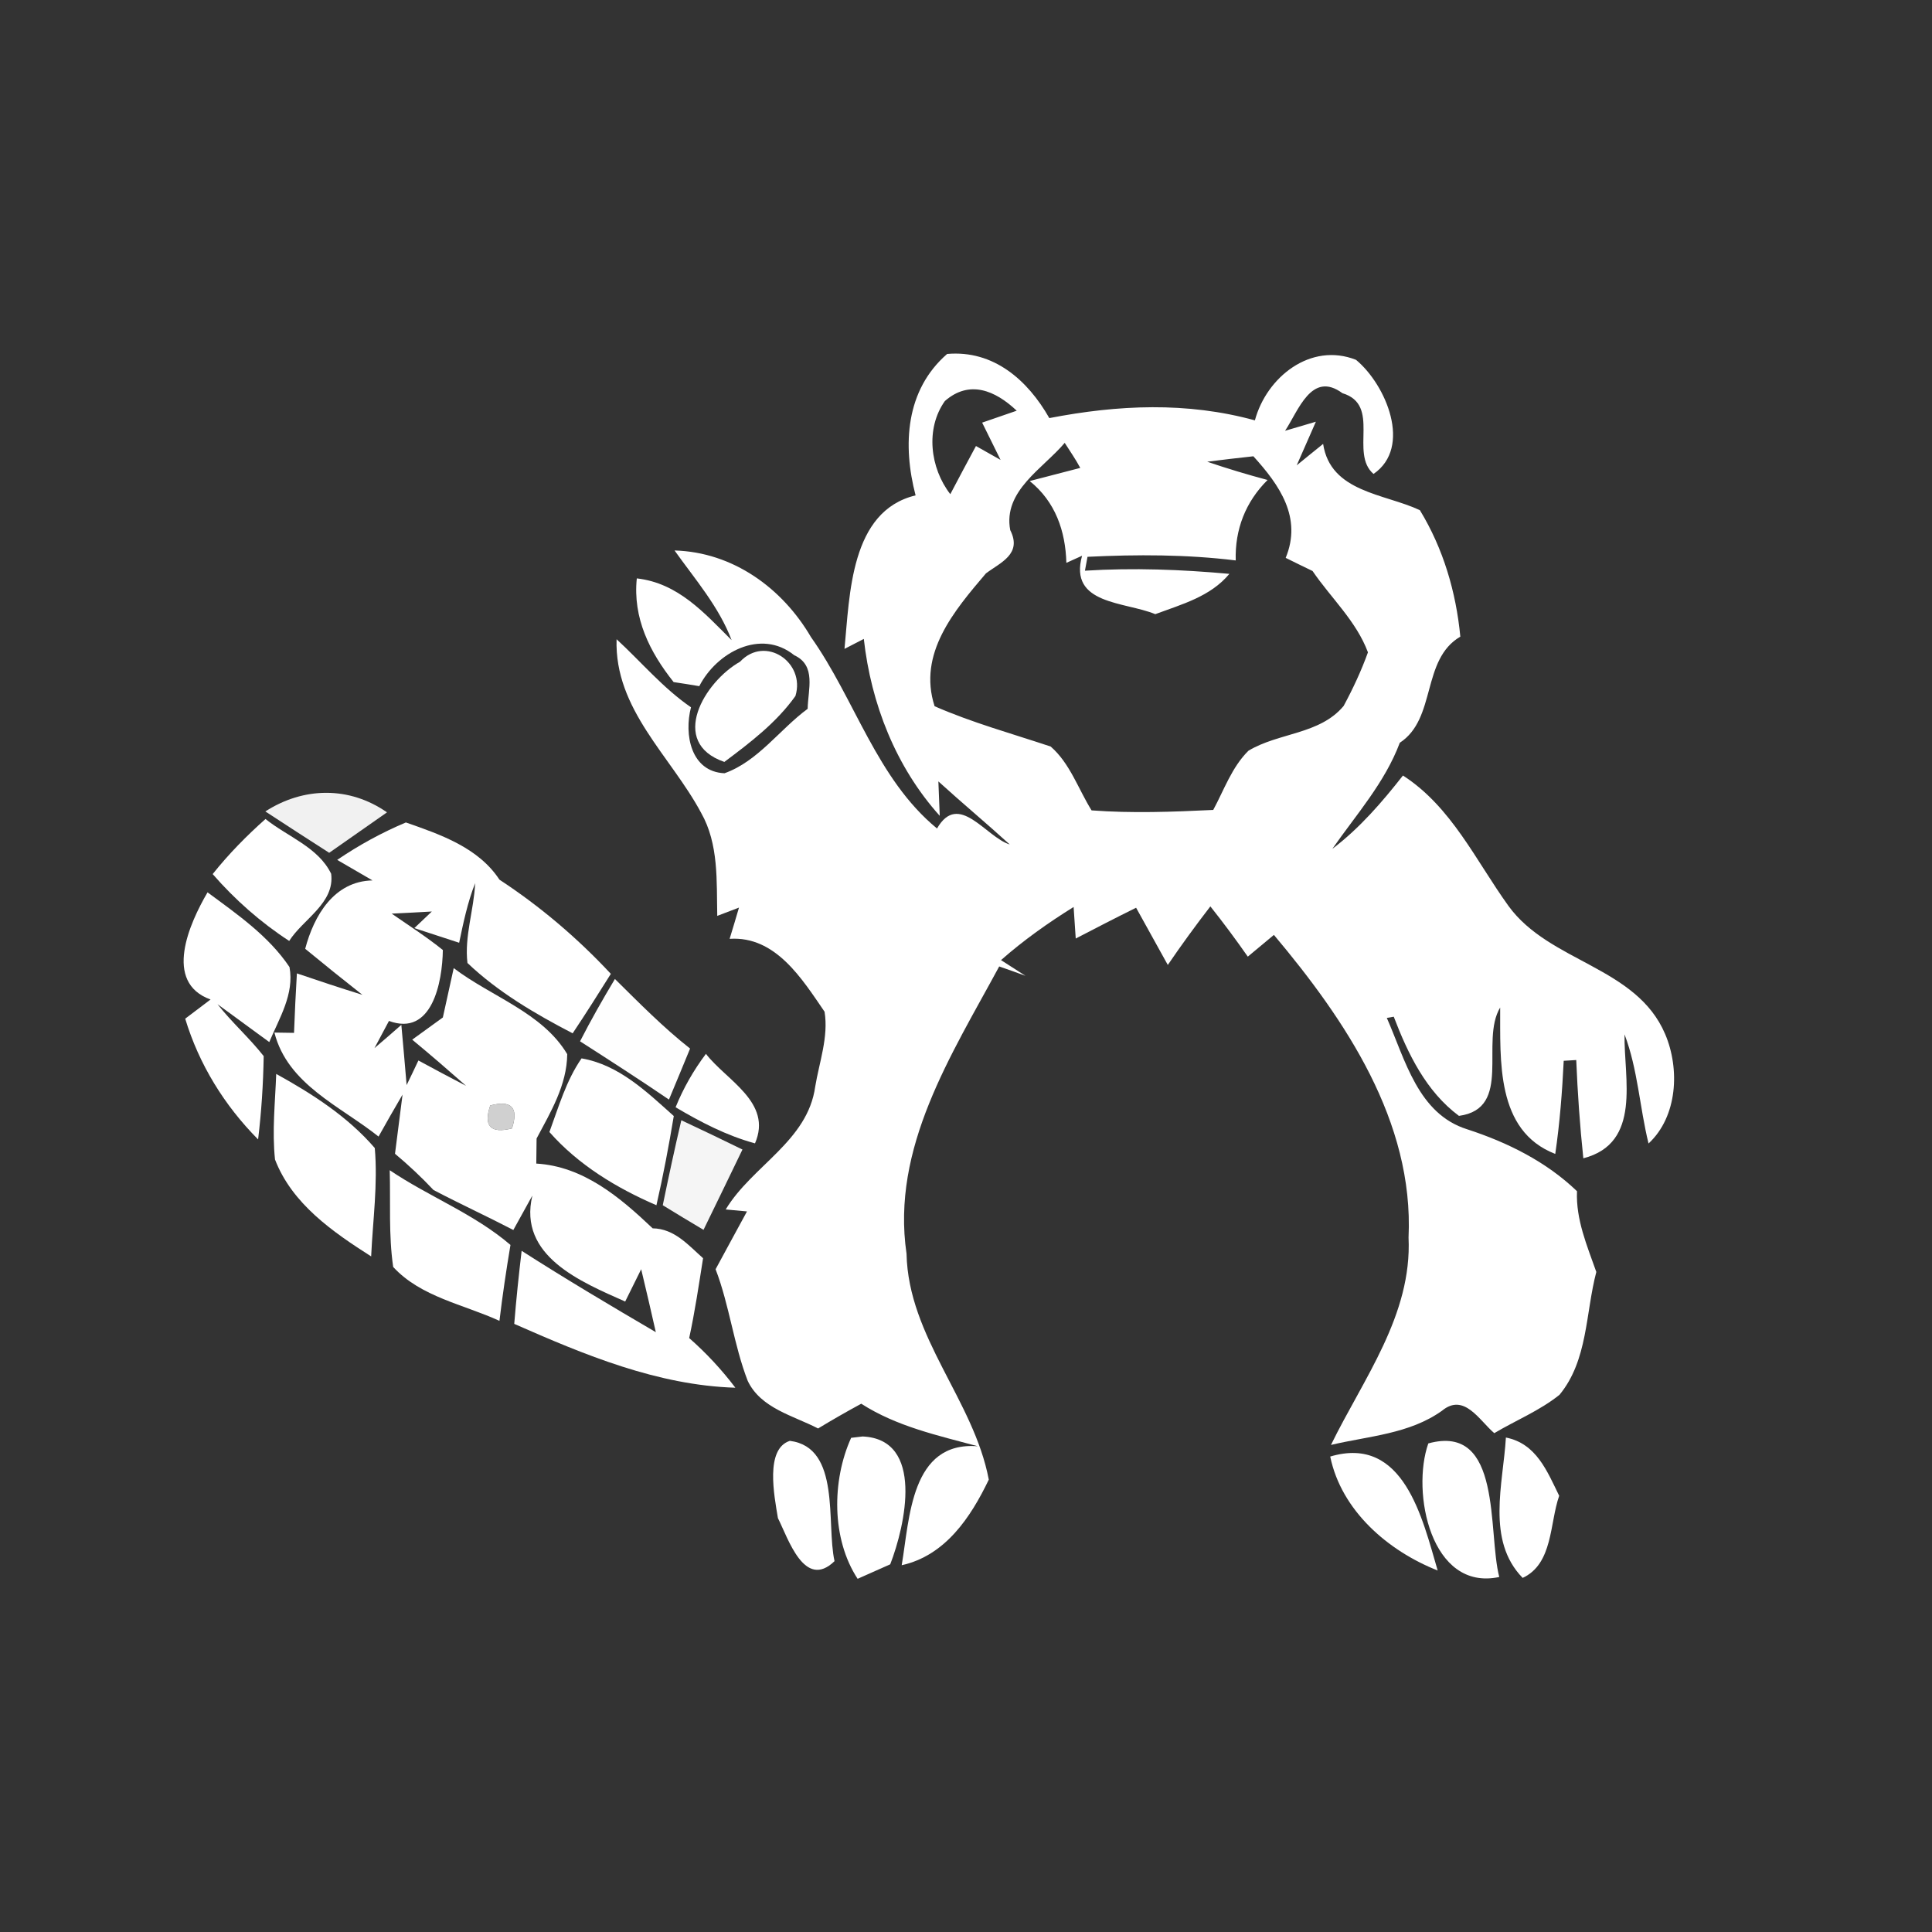 <svg width="128pt" height="128pt" viewBox="0 0 128 128" xmlns="http://www.w3.org/2000/svg">
    <rect x="0" y="0" width="128" height="128" fill="#333333" stroke="none"/>
    <g fill="#fff">
        <path d="M62.75 23.45c3.07-.27 5.34 1.73 6.77 4.25 4.55-.88 9.11-1.09 13.62.15.77-2.86 3.69-5.2 6.7-4.01 1.99 1.65 3.74 5.79 1.16 7.56-1.6-1.37.52-4.57-2.06-5.35-2.05-1.51-2.92 1.17-3.8 2.49l2.04-.6c-.32.73-.95 2.17-1.27 2.89.43-.35 1.31-1.07 1.75-1.42.49 3.21 4.07 3.29 6.41 4.39 1.55 2.54 2.4 5.43 2.68 8.38-2.6 1.52-1.56 5.43-4.01 7.03-.99 2.64-2.88 4.75-4.47 7.03 1.81-1.37 3.29-3.09 4.68-4.86 3.22 2.08 4.82 5.63 6.99 8.64 2.72 3.75 8.47 4 10.38 8.49.98 2.3.83 5.46-1.1 7.25-.59-2.4-.71-4.91-1.59-7.23-.05 2.92 1.16 7.21-2.73 8.21-.23-2.17-.38-4.34-.47-6.51-.21.01-.62.04-.83.05-.1 2.06-.26 4.12-.56 6.17-3.96-1.53-3.63-6.22-3.65-9.7-1.36 2.26.86 6.69-2.73 7.18-2.18-1.62-3.38-4.11-4.32-6.57l-.46.08c1.22 2.76 2.06 6.36 5.33 7.38 2.67.87 5.23 2.14 7.27 4.1-.08 1.88.67 3.62 1.28 5.35-.72 2.73-.55 5.85-2.44 8.14-1.31 1.05-2.89 1.69-4.32 2.54-.99-.84-2-2.7-3.47-1.48-2.16 1.54-4.86 1.67-7.35 2.26 2.14-4.38 5.38-8.6 5.14-13.74.36-7.69-4.19-14.42-8.92-20.05-.58.48-1.16.96-1.73 1.44-.79-1.13-1.62-2.25-2.48-3.33-.98 1.27-1.92 2.56-2.82 3.88-.7-1.27-1.4-2.53-2.1-3.79-1.34.66-2.67 1.35-4 2.04l-.14-2.09c-1.69 1.05-3.31 2.2-4.81 3.52.4.26 1.22.78 1.62 1.04-.43-.16-1.3-.47-1.74-.62-3.17 5.87-7.17 12.01-6.14 19.03.12 5.55 4.45 9.69 5.45 14.97-1.2 2.5-2.88 5.03-5.77 5.67.53-3.09.59-8.24 5.05-7.88-2.66-.72-5.38-1.31-7.73-2.82-.96.52-1.92 1.07-2.86 1.64-1.64-.85-3.79-1.33-4.66-3.15-.93-2.4-1.21-5-2.13-7.4.7-1.28 1.38-2.56 2.08-3.83l-1.41-.13c1.75-2.9 5.43-4.52 5.93-8.14.27-1.63.89-3.29.62-4.96-1.5-2.19-3.25-5.03-6.29-4.83.16-.52.47-1.55.62-2.07l-1.44.55c-.05-2.3.11-4.75-1.07-6.83-2.01-3.76-5.75-6.86-5.6-11.5 1.64 1.51 3.08 3.24 4.93 4.51-.47 1.8-.01 4.27 2.22 4.37 2.22-.79 3.65-2.9 5.51-4.27.02-1.27.59-2.87-.89-3.55-2.22-1.79-5.15-.18-6.29 2.05-.42-.07-1.27-.21-1.7-.27-1.59-2-2.71-4.24-2.44-6.87 2.74.31 4.47 2.29 6.28 4.09-.84-2.22-2.42-4.03-3.78-5.94 3.87.11 7.14 2.49 9.04 5.74 2.92 4.12 4.34 9.38 8.35 12.68 1.44-2.5 3.23.57 4.82 1.06-1.56-1.42-3.17-2.76-4.73-4.18l.09 2.28c-2.91-3.24-4.55-7.42-5.03-11.72l-1.28.66c.35-3.58.38-9.13 4.71-10.17-.87-3.33-.67-6.97 2.09-9.37m-.15 3.12c-1.3 1.83-.98 4.44.36 6.17.42-.8 1.27-2.4 1.7-3.19l1.63.92L65.07 28c.57-.2 1.71-.59 2.29-.79-1.43-1.35-3.14-2.06-4.76-.64m7.94 2.77c-1.43 1.7-4.1 3.18-3.61 5.78.81 1.6-.66 2.15-1.61 2.87-2.1 2.47-4.53 5.31-3.4 8.8 2.49 1.09 5.11 1.81 7.69 2.67 1.28 1.11 1.83 2.82 2.71 4.23 2.68.2 5.37.1 8.06-.03.72-1.33 1.23-2.83 2.33-3.92 2-1.21 4.73-1.07 6.31-2.97.62-1.15 1.17-2.33 1.61-3.55-.77-2.07-2.45-3.6-3.67-5.39-.45-.21-1.33-.65-1.78-.87 1.1-2.67-.4-4.81-2.14-6.73-1.02.11-2.04.23-3.06.36 1.32.45 2.65.85 4 1.21-1.46 1.45-2.17 3.28-2.11 5.33-3.26-.4-6.54-.4-9.82-.24l-.17.92c3.19-.2 6.39-.08 9.57.21-1.26 1.51-3.14 2.01-4.91 2.67-2.02-.84-5.75-.62-4.85-3.87l-1.04.47c-.06-2.12-.73-4.05-2.43-5.42.84-.22 2.51-.65 3.35-.87-.31-.58-.68-1.11-1.03-1.66z"/>
        <path d="M49.03 43.84c1.67-1.78 4.35.04 3.67 2.27-1.25 1.76-3 3.09-4.71 4.37-3.73-1.29-1.31-5.32 1.04-6.64zM14.09 57.91c1.06-1.33 2.24-2.53 3.5-3.65 1.45 1.17 3.5 1.87 4.35 3.63.25 1.95-1.86 3-2.78 4.45-1.89-1.23-3.59-2.73-5.07-4.43z"/>
        <path d="M22.34 56.97c1.44-.98 2.96-1.81 4.55-2.48 2.29.8 4.8 1.66 6.2 3.79 2.7 1.77 5.17 3.87 7.38 6.24-.83 1.32-1.66 2.64-2.53 3.94-2.48-1.29-4.93-2.72-6.97-4.66-.21-1.77.43-3.52.51-5.29-.5 1.27-.78 2.61-1.06 3.95-.74-.24-2.22-.73-2.97-.97l1.16-1.1c-.67.04-1.99.11-2.66.14 1.14.79 2.31 1.54 3.39 2.41-.03 2.12-.71 5.76-3.57 4.7l-.96 1.8c.45-.38 1.34-1.15 1.78-1.54.09 1 .27 2.99.35 3.99.2-.41.59-1.22.78-1.63 1.05.57 2.1 1.13 3.16 1.68-1.17-1.03-2.36-2.06-3.57-3.06.67-.49 1.35-.98 2.03-1.47l.72-3.27c2.48 1.89 5.87 2.94 7.52 5.7-.02 2.05-1.1 3.84-2.03 5.59 0 .41-.02 1.24-.02 1.66 3.12.18 5.55 2.24 7.71 4.29 1.44.02 2.36 1.11 3.34 1.98-.28 1.77-.54 3.54-.92 5.29 1.13.99 2.15 2.09 3.06 3.29-5.16-.16-10-2.18-14.65-4.23.13-1.62.3-3.23.49-4.84 2.92 1.87 5.9 3.64 8.89 5.39-.31-1.39-.64-2.78-.97-4.17-.27.54-.79 1.6-1.06 2.14-2.92-1.3-7.11-3.01-6.15-7.02l-1.26 2.28c-1.75-.91-3.54-1.73-5.29-2.65-.8-.85-1.65-1.65-2.55-2.4.12-.98.37-2.94.5-3.92-.54.92-1.07 1.85-1.59 2.78-2.53-2.02-6.02-3.44-6.9-6.89l1.3.02c.05-1.31.11-2.63.19-3.94 1.44.49 2.89.97 4.34 1.42-1.27-1-2.54-2.02-3.79-3.05.58-2.2 1.91-4.48 4.46-4.53-.58-.34-1.76-1.02-2.34-1.36m10.14 16.27c-.46 1.37.02 1.88 1.44 1.52.45-1.38-.03-1.89-1.44-1.52z"/>
        <path d="M13.95 66.22c-3.16-1.14-1.4-5.05-.2-7.1 1.96 1.45 4.05 2.89 5.43 4.95.33 1.79-.68 3.39-1.34 4.97l-3.43-2.51c.95 1.21 2.11 2.23 3.06 3.44-.03 1.85-.15 3.69-.37 5.52-2.23-2.25-3.91-4.96-4.83-8 .42-.32 1.26-.95 1.68-1.27zM36.4 75c.61-1.66 1.11-3.41 2.13-4.88 2.48.43 4.31 2.21 6.11 3.82-.33 1.98-.7 3.95-1.15 5.91-2.64-1.14-5.17-2.67-7.09-4.85zm8.36-1.64c.51-1.26 1.19-2.45 2.01-3.54 1.34 1.75 4.43 3.21 3.25 5.93-1.88-.51-3.6-1.41-5.26-2.39zM18.3 71.15c2.39 1.32 4.74 2.83 6.53 4.91.21 2.4-.13 4.79-.24 7.18-2.54-1.62-5.24-3.48-6.37-6.42-.2-1.88.01-3.78.08-5.67zm7.52 6.38c2.61 1.76 5.6 2.89 8 4.95-.28 1.67-.53 3.35-.73 5.03-2.37-1.09-5.21-1.58-7.04-3.57-.31-2.12-.17-4.27-.23-6.41zm26.51 17.93c3.4.43 2.4 5.47 2.96 7.97-1.99 1.93-3.07-1.5-3.75-2.85-.25-1.5-.86-4.59.79-5.12z"/>
        <path d="M57.15 95.17c4.11.18 2.83 5.89 1.83 8.47l-2.16.96c-1.74-2.65-1.71-6.51-.43-9.34l.76-.09zm37.48.46c4.93-1.35 3.92 5.86 4.7 8.85-4.54.97-5.84-5.63-4.7-8.85z"/>
        <path d="M99.77 95.24c2.02.4 2.73 2.23 3.53 3.86-.64 1.82-.4 4.5-2.42 5.44-2.43-2.49-1.29-6.24-1.11-9.3zM88.13 96.5c4.88-1.45 6.11 4.12 7.12 7.55-3.29-1.3-6.38-3.96-7.12-7.55z"/>
    </g>
    <path fill="#f7f7f7" opacity=".97" d="M17.58 53.76c2.53-1.63 5.56-1.68 8.06.06-1.28.89-2.56 1.79-3.83 2.68-1.41-.9-2.82-1.82-4.23-2.74z"/>
    <path fill="#fefefe" d="M38.43 68.99c.72-1.41 1.5-2.78 2.31-4.13 1.61 1.59 3.2 3.21 4.98 4.61-.46 1.13-.93 2.25-1.4 3.38-1.94-1.32-3.91-2.59-5.89-3.86z"/>
    <path fill="#e3e3e3" opacity=".89" d="M32.48 73.24c1.41-.37 1.89.14 1.44 1.52-1.42.36-1.9-.15-1.44-1.52z"/>
    <path fill="#f9f9f9" opacity=".98" d="M45.14 74.22c1.35.63 2.7 1.28 4.05 1.94-.85 1.78-1.72 3.54-2.58 5.32-.91-.54-1.81-1.08-2.7-1.63.39-1.89.79-3.76 1.23-5.63z"/>
</svg>
